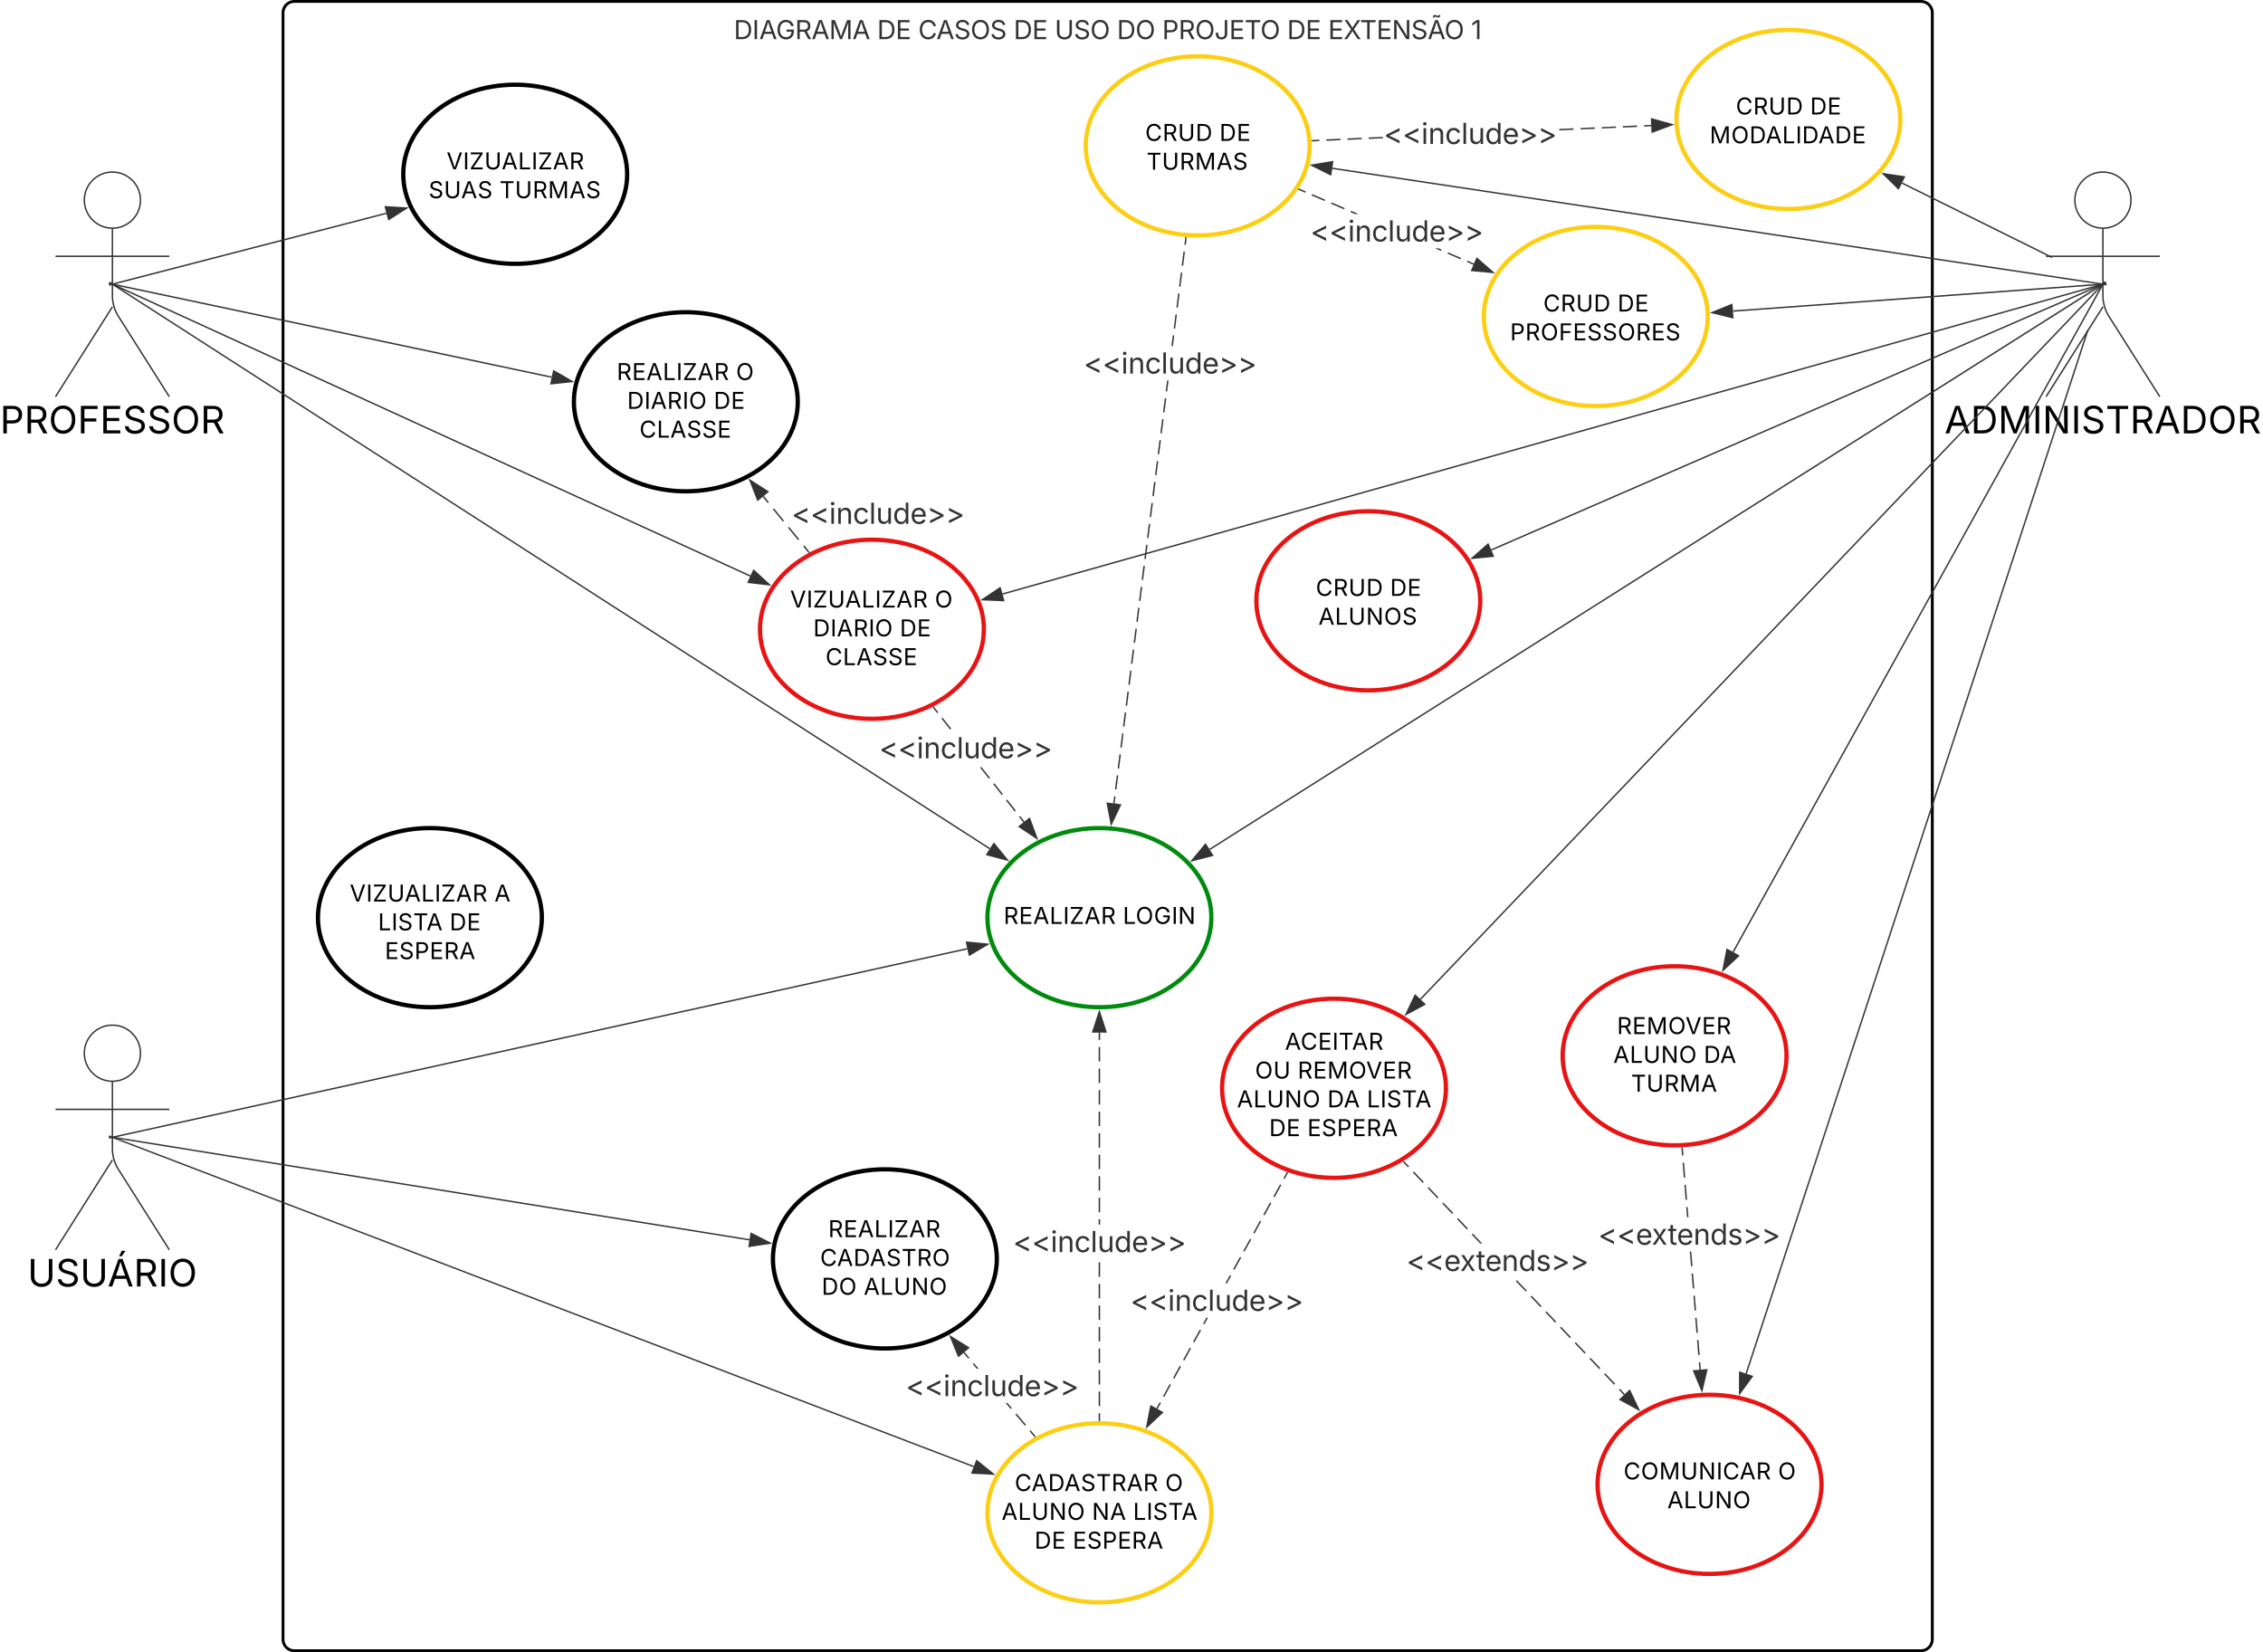 <svg xmlns="http://www.w3.org/2000/svg" xmlns:xlink="http://www.w3.org/1999/xlink" xmlns:lucid="lucid" width="1591.65" height="1162"><g transform="translate(-156.371 -80.417)" lucid:page-tab-id="L6LdhCrfnsHj"><path d="M0 0h1870.87v1322.84H0z" fill="#fff"/><path d="M355.43 89.42a8 8 0 0 1 8-8h1144a8 8 0 0 1 8 8v1144a8 8 0 0 1-8 8h-1144a8 8 0 0 1-8-8z" stroke="#000" stroke-width="2" fill="#fff"/><use xlink:href="#a" transform="matrix(1,0,0,1,363.433,89.417) translate(309.062 18.548)"/><use xlink:href="#b" transform="matrix(1,0,0,1,363.433,89.417) translate(409.864 18.548)"/><use xlink:href="#c" transform="matrix(1,0,0,1,363.433,89.417) translate(438.736 18.548)"/><use xlink:href="#b" transform="matrix(1,0,0,1,363.433,89.417) translate(505.875 18.548)"/><use xlink:href="#d" transform="matrix(1,0,0,1,363.433,89.417) translate(534.748 18.548)"/><use xlink:href="#e" transform="matrix(1,0,0,1,363.433,89.417) translate(578.517 18.548)"/><use xlink:href="#f" transform="matrix(1,0,0,1,363.433,89.417) translate(610.333 18.548)"/><use xlink:href="#b" transform="matrix(1,0,0,1,363.433,89.417) translate(698.18 18.548)"/><use xlink:href="#g" transform="matrix(1,0,0,1,363.433,89.417) translate(727.052 18.548)"/><use xlink:href="#h" transform="matrix(1,0,0,1,363.433,89.417) translate(827.617 18.548)"/><path d="M255.18 221.17c0 10.9-8.84 19.75-19.75 19.75-10.9 0-19.75-8.84-19.75-19.75 0-10.9 8.84-19.75 19.75-19.75 10.9 0 19.75 8.84 19.75 19.75z" stroke="#333" fill="#fff"/><path d="M235.43 240.92v47.3a27.6 27.6 0 0 0 4.28 14.76l35.73 56.44m-40-63.2l-40 63.2m0-98.75h80" stroke="#333" fill="none"/><path d="M195.43 209.42a8 8 0 0 1 8-8h64a8 8 0 0 1 8 8v164a8 8 0 0 1-8 8h-64a8 8 0 0 1-8-8z" fill="none"/><use xlink:href="#i" transform="matrix(1,0,0,1,115.433,359.417) translate(40.937 25.833)"/><path d="M1655.18 221.17c0 10.9-8.84 19.75-19.75 19.75-10.9 0-19.75-8.84-19.75-19.75 0-10.9 8.85-19.75 19.75-19.75s19.75 8.84 19.75 19.75z" stroke="#333" fill="#fff"/><path d="M1635.43 240.92v47.3a27.6 27.6 0 0 0 4.28 14.76l35.73 56.44m-40-63.2l-40 63.2m0-98.75h80" stroke="#333" fill="none"/><path d="M1595.43 209.42a8 8 0 0 1 8-8h64a8 8 0 0 1 8 8v164a8 8 0 0 1-8 8h-64a8 8 0 0 1-8-8z" fill="none"/><use xlink:href="#j" transform="matrix(1,0,0,1,1515.433,359.417) translate(8.587 25.833)"/><path d="M255.18 821.17c0 10.9-8.84 19.75-19.75 19.75-10.9 0-19.75-8.84-19.75-19.75 0-10.9 8.84-19.75 19.75-19.75 10.9 0 19.75 8.84 19.75 19.75z" stroke="#333" fill="#fff"/><path d="M235.43 840.92v47.3a27.6 27.6 0 0 0 4.28 14.76l35.73 56.44m-40-63.2l-40 63.2m0-98.75h80" stroke="#333" fill="none"/><path d="M195.43 809.42a8 8 0 0 1 8-8h64a8 8 0 0 1 8 8v164a8 8 0 0 1-8 8h-64a8 8 0 0 1-8-8z" fill="none"/><use xlink:href="#k" transform="matrix(1,0,0,1,115.433,959.417) translate(60.306 25.833)"/><path d="M1077.48 183c0 34.78-35.25 62.98-78.74 62.98-43.5 0-78.74-28.2-78.74-63 0-34.78 35.25-62.98 78.74-62.98 43.5 0 78.74 28.2 78.74 63z" stroke="#fcce14" stroke-width="3" fill="#fff"/><use xlink:href="#l" transform="matrix(1,0,0,1,920,120) translate(41.81 59.529)"/><use xlink:href="#m" transform="matrix(1,0,0,1,920,120) translate(94.057 59.529)"/><use xlink:href="#n" transform="matrix(1,0,0,1,920,120) translate(42.781 79.784)"/><path d="M1008.35 1144.4c0 34.8-35.26 63-78.74 63s-78.73-28.2-78.73-63c0-34.78 35.25-62.98 78.74-62.98 43.5 0 78.75 28.2 78.75 63z" stroke="#fcce14" stroke-width="3" fill="#fff"/><use xlink:href="#o" transform="matrix(1,0,0,1,850.866,1081.417) translate(19.175 47.717)"/><use xlink:href="#p" transform="matrix(1,0,0,1,850.866,1081.417) translate(125.035 47.717)"/><use xlink:href="#q" transform="matrix(1,0,0,1,850.866,1081.417) translate(9.957 67.972)"/><use xlink:href="#r" transform="matrix(1,0,0,1,850.866,1081.417) translate(73.549 67.972)"/><use xlink:href="#s" transform="matrix(1,0,0,1,850.866,1081.417) translate(102.419 67.972)"/><use xlink:href="#t" transform="matrix(1,0,0,1,850.866,1081.417) translate(33.14 88.226)"/><use xlink:href="#u" transform="matrix(1,0,0,1,850.866,1081.417) translate(59.991 88.226)"/><path d="M1008.35 725.83c0 34.8-35.26 63-78.74 63s-78.73-28.2-78.73-63 35.25-63 78.74-63c43.5 0 78.75 28.2 78.75 63z" stroke="#008a0e" stroke-width="3" fill="#fff"/><use xlink:href="#v" transform="matrix(1,0,0,1,850.866,662.835) translate(11.358 67.404)"/><use xlink:href="#w" transform="matrix(1,0,0,1,850.866,662.835) translate(95.263 67.404)"/><path d="M841.38 1111.48l-.34.88-604.8-231.25.33-.87z" stroke="#333" stroke-width=".05" fill="#333"/><path d="M855 1117.2l-14.98-.77 3.3-8.66z" fill="#333"/><path d="M856.44 1117.74l-17.1-.87 3.78-9.88zM840.7 1116l12.87.64-10.03-8.1zM236.58 880.23l-.34.9-3.28-1.27.34-.88z" stroke="#333" stroke-width=".05" fill="#333"/><path d="M597.48 203c0 34.78-35.25 62.98-78.74 62.98-43.5 0-78.74-28.2-78.74-63 0-34.78 35.25-62.98 78.74-62.98 43.5 0 78.74 28.2 78.74 63z" stroke="#000" stroke-width="3" fill="#fff"/><use xlink:href="#x" transform="matrix(1,0,0,1,440,140) translate(30.473 59.529)"/><use xlink:href="#y" transform="matrix(1,0,0,1,440,140) translate(17.847 79.784)"/><use xlink:href="#n" transform="matrix(1,0,0,1,440,140) translate(67.716 79.784)"/><path d="M1437.48 1124.4c0 34.8-35.25 63-78.74 63-43.5 0-78.74-28.2-78.74-63 0-34.78 35.25-62.98 78.74-62.98 43.5 0 78.74 28.2 78.74 63z" stroke="#e81313" stroke-width="3" fill="#fff"/><use xlink:href="#z" transform="matrix(1,0,0,1,1280,1061.417) translate(18.282 59.529)"/><use xlink:href="#p" transform="matrix(1,0,0,1,1280,1061.417) translate(126.928 59.529)"/><use xlink:href="#A" transform="matrix(1,0,0,1,1280,1061.417) translate(49.063 79.784)"/><path d="M1492.9 164.4c0 34.8-35.24 63-78.73 63-43.48 0-78.74-28.2-78.74-63 0-34.78 35.26-62.98 78.74-62.98 43.5 0 78.74 28.2 78.74 63z" stroke="#fcce14" stroke-width="3" fill="#fff"/><use xlink:href="#l" transform="matrix(1,0,0,1,1335.433,101.417) translate(41.81 59.529)"/><use xlink:href="#m" transform="matrix(1,0,0,1,1335.433,101.417) translate(94.057 59.529)"/><use xlink:href="#B" transform="matrix(1,0,0,1,1335.433,101.417) translate(23.434 79.784)"/><path d="M930.08 1079.42h-.95v-5.05h.95zm0-10.1h-.95v-10.1h.95zm0-15.15h-.95v-10.1h.95zm0-15.15h-.95v-10.1h.95zm0-15.16h-.95v-10.1h.95zm0-15.15h-.95v-10.1h.95zm0-15.14h-.95v-10.1h.95zm0-15.15h-.95v-10.1h.95zm0-36.7h-.95V938h.95zm0-8.74h-.95v-10.1h.95zm0-15.15h-.95v-10.1h.95zm0-15.14h-.95v-10.1h.95zm0-15.15h-.95v-10.1h.95zm0-15.14h-.95v-10.1h.95zm0-15.15h-.95v-10.1h.95zm0-15.15h-.95v-10.1h.95zm0-15.15h-.95v-10.1h.95zm0-15.15h-.95v-5.05h.95z" stroke="#333" stroke-width=".05" fill="#333"/><path d="M934.24 806.2h-9.27l4.64-14.26z" fill="#333"/><path d="M934.9 806.68H924.3l5.3-16.28zm-9.27-.95h7.96l-4-12.26z" stroke="#333" stroke-width=".05" fill="#333"/><path d="M930.08 1079.93h-.94v-.53h.95z" fill="#333"/><path stroke="#333" stroke-width=".05" fill="#333"/><use xlink:href="#C" transform="matrix(1,0,0,1,868.81,941.69) translate(0.005 19.375)"/><path d="M1634.77 281.3L1007.4 678.25l-.5-.8 627.36-396.98z" stroke="#333" stroke-width=".05" fill="#333"/><path d="M1009.2 682.05l-14.53 3.7 9.58-11.54z" fill="#333"/><path d="M1009.95 682.35l-16.58 4.23 10.93-13.17zm-13.98 2.6l12.48-3.2-4.26-6.73zM1637.72 279.4l-2.97 1.9-.5-.8 2.96-1.9zM876.88 658.22l-.75.6-3.03-3.86.75-.58zm-6.06-7.7l-.75.6-6.06-7.68.76-.6zm-9.1-11.5l-.74.58-6.06-7.7.75-.57zm-9.08-11.54l-.75.6-6.07-7.7.75-.58zm-27.28-34.57l-.74.6-6.06-7.7.74-.57zm-9.1-11.52l-.73.6-3.03-3.85.74-.6z" stroke="#333" stroke-width=".05" fill="#333"/><path d="M885.65 670.1l-12.47-8.33 7.28-5.74z" fill="#333"/><path d="M886.6 671.3l-14.23-9.5 8.3-6.54zm-12.62-9.56l10.72 7.16-4.46-12.1z" stroke="#333" stroke-width=".05" fill="#333"/><path d="M813.25 577.55l-.75.6-.38-.5.87-.42z" fill="#333"/><path stroke="#333" stroke-width=".05" fill="#333"/><use xlink:href="#C" transform="matrix(1,0,0,1,774.682,594.399) translate(0.005 19.375)"/><path d="M725.2 468.7l-3.55-4.34M718.1 460l-7.12-8.7m-3.56-4.34l-7.1-8.7m-3.57-4.34l-3.56-4.35" stroke="#333" fill="none"/><path d="M725.96 468.88l-.78.4-.1.04-.25-.32.74-.6z" stroke="#333" stroke-width=".05" fill="#333"/><path d="M683.85 418.14l12.6 8.1-7.16 5.88z" stroke="#333" fill="#333"/><use xlink:href="#C" transform="matrix(1,0,0,1,713.054,429.451) translate(0.005 19.375)"/><path d="M836.67 747.7L236.42 880.1" stroke="#333" fill="none"/><path d="M851.1 744.53l-12.94 7.6-2-9.06z" stroke="#333" fill="#333"/><path d="M236.43 880.08l-3.43.75" stroke="#333" fill="none"/><path d="M857.48 965.83c0 34.8-35.25 63-78.74 63-43.5 0-78.74-28.2-78.74-63s35.25-63 78.74-63c43.5 0 78.74 28.2 78.74 63z" stroke="#000" stroke-width="3" fill="#fff"/><use xlink:href="#D" transform="matrix(1,0,0,1,700,902.835) translate(38.907 47.717)"/><use xlink:href="#E" transform="matrix(1,0,0,1,700,902.835) translate(33.191 67.972)"/><use xlink:href="#F" transform="matrix(1,0,0,1,700,902.835) translate(34.268 88.226)"/><use xlink:href="#A" transform="matrix(1,0,0,1,700,902.835) translate(63.857 88.226)"/><path d="M683.47 952.4l-447.04-71.94" stroke="#333" fill="none"/><path d="M698.05 954.74l-14.82 2.3 1.47-9.14z" stroke="#333" fill="#333"/><path d="M236.44 880.46l-3.47-.56M544.36 345.7l-307.94-65.2" stroke="#333" fill="none"/><path d="M558.8 348.75l-14.9 1.58 1.9-9.07z" stroke="#333" fill="#333"/><path d="M236.44 280.5l-3.44-.72M684.1 485.56L236.4 280.74" stroke="#333" fill="none"/><path d="M697.52 491.7l-14.9-1.7 3.85-8.44z" stroke="#333" fill="#333"/><path d="M236.4 280.74l-3.2-1.46" stroke="#333" fill="none"/><path d="M852.77 676.94l-.5.8L236.1 281.3l.5-.8z" stroke="#333" stroke-width=".05" fill="#333"/><path d="M864.93 685.33l-14.5-3.82 5.02-7.78z" fill="#333"/><path d="M866.23 686.16l-16.55-4.36 5.72-8.9zm-15.05-4.94l12.46 3.28-8.15-9.98zM236.62 280.5l-.5.8-2.97-1.9.52-.8z" stroke="#333" stroke-width=".05" fill="#333"/><path d="M717.48 363c0 34.78-35.25 62.98-78.74 62.98-43.5 0-78.74-28.2-78.74-63 0-34.78 35.25-62.98 78.74-62.98 43.5 0 78.74 28.2 78.74 63z" stroke="#000" stroke-width="3" fill="#fff"/><use xlink:href="#v" transform="matrix(1,0,0,1,560,300) translate(30.153 47.717)"/><use xlink:href="#p" transform="matrix(1,0,0,1,560,300) translate(114.057 47.717)"/><use xlink:href="#G" transform="matrix(1,0,0,1,560,300) translate(37.482 67.972)"/><use xlink:href="#m" transform="matrix(1,0,0,1,560,300) translate(98.385 67.972)"/><use xlink:href="#H" transform="matrix(1,0,0,1,560,300) translate(46.112 88.226)"/><path d="M848.35 523c0 34.78-35.26 62.98-78.74 62.98s-78.73-28.2-78.73-63c0-34.78 35.25-62.98 78.74-62.98 43.5 0 78.75 28.2 78.75 63z" stroke="#e81313" stroke-width="3" fill="#fff"/><use xlink:href="#I" transform="matrix(1,0,0,1,690.866,460) translate(21.219 47.717)"/><use xlink:href="#p" transform="matrix(1,0,0,1,690.866,460) translate(122.991 47.717)"/><use xlink:href="#G" transform="matrix(1,0,0,1,690.866,460) translate(37.482 67.972)"/><use xlink:href="#m" transform="matrix(1,0,0,1,690.866,460) translate(98.385 67.972)"/><use xlink:href="#H" transform="matrix(1,0,0,1,690.866,460) translate(46.112 88.226)"/><path d="M1624.27 315.88l-239.3 730.82-.9-.3 239.3-730.82z" stroke="#333" stroke-width=".05" fill="#333"/><path d="M1388.78 1048.47l-8.85 12.1.04-15z" fill="#333"/><path d="M1389.55 1048.22l-10.1 13.83.04-17.12zm-9.14 10.9l7.6-10.4-7.56-2.48zM1625.36 312.55l-1.1 3.34-.9-.3 1.1-3.34z" stroke="#333" stroke-width=".05" fill="#333"/><path d="M1494.13 209.16l102.42 50.78" stroke="#333" fill="none"/><path d="M1480.9 202.6l14.84 2.2-4.12 8.3z" stroke="#333" fill="#333"/><path d="M1596.54 259.94l3.14 1.56" stroke="#333" fill="none"/><path d="M1634.5 279.68l-.13.94-541-81.35.16-.94z" stroke="#333" stroke-width=".05" fill="#333"/><path d="M1092.27 203.3l-13.42-6.7 14.8-2.46z" fill="#333"/><path d="M1092.64 204.03l-15.3-7.66 16.88-2.8zm-12.27-7.2l11.53 5.76 1.18-7.88zM1637.97 280.2l-.14.94-3.47-.52.14-.94z" stroke="#333" stroke-width=".05" fill="#333"/><path d="M1375.25 299.2l259.18-18.83" stroke="#333" fill="none"/><path d="M1360.53 300.27l13.9-5.65.66 9.24z" stroke="#333" fill="#333"/><path d="M1634.42 280.37l3.5-.25" stroke="#333" fill="none"/><path d="M1193.07 265.76l-.38.87-4.56-1.95.37-.87zm-9.1-3.9l-.38.87-9.1-3.9.36-.87zM1170.3 256l-.36.88-4.17-1.8h2.4zm-58.6-25.1h-2.4l-3.08-1.33.38-.87zm-9.65-4.15l-.38.87-9.1-3.9.38-.87zm-13.66-5.85l-.38.87-9.1-3.9.37-.87zm-13.66-5.85l-.37.87-4.55-1.95.37-.87z" stroke="#333" stroke-width=".05" fill="#333"/><path d="M1070.2 213.1l-.37.88-.56-.24.55-.8z" fill="#333"/><path stroke="#333" stroke-width=".05" fill="#333"/><path d="M1206.45 272l-14.94-1.35 3.66-8.52z" fill="#333"/><path d="M1207.86 272.62l-17.04-1.56 4.16-9.72zm-15.65-2.38l12.84 1.16-9.7-8.48z" stroke="#333" stroke-width=".05" fill="#333"/><use xlink:href="#C" transform="matrix(1,0,0,1,1077.944,230.893) translate(0.005 19.375)"/><path d="M1084.32 179.64l-4.96.22-.05-.95 4.98-.2zm14.9-.67l-9.93.45-.05-.95 9.93-.45zm14.9-.66l-9.93.45-.06-.95 9.94-.44zm14.9-.66l-9.93.44-.06-.95 9.93-.44zm134.08-6l-9.93.45-.04-.96 9.93-.45zm14.9-.66l-9.93.44-.04-.95 9.93-.44zm14.9-.67l-9.93.45-.04-.94 9.93-.44zm14.9-.66l-9.93.45-.05-.96 9.94-.45zm9.93-.44l-4.96.22-.05-.95 4.97-.22z" stroke="#333" stroke-width=".05" fill="#333"/><path d="M1079.37 179.86l-.5.02-.07-.94.53-.03z" fill="#333"/><path stroke="#333" stroke-width=".05" fill="#333"/><path d="M1332.46 168.06l-14.04 5.27-.42-9.26z" fill="#333"/><path d="M1334 168l-16.03 6-.47-10.56zm-15.14 4.66l12.07-4.53-12.42-3.43z" stroke="#333" stroke-width=".05" fill="#333"/><use xlink:href="#C" transform="matrix(1,0,0,1,1129.542,162.322) translate(0.005 19.375)"/><path d="M940.94 640.6l-.63 4.9-.93-.1.63-4.92zm1.88-14.74l-1.25 9.83-.95-.13 1.25-9.83zm1.87-14.73l-1.26 9.82-.94-.12 1.25-9.82zm1.87-14.74l-1.25 9.82-.94-.12 1.25-9.83zm1.88-14.74l-1.25 9.82-.95-.12 1.25-9.82zm1.87-14.73l-1.25 9.82-.94-.12 1.25-9.82zm1.88-14.74l-1.25 9.8-.95-.1 1.26-9.83zm1.88-14.74l-1.26 9.82-.94-.12 1.25-9.82zm1.87-14.74l-1.25 9.82-.94-.12 1.25-9.82zm1.88-14.73l-1.25 9.8-.95-.1 1.26-9.83zm1.88-14.75l-1.25 9.82-.94-.12 1.26-9.82zm1.88-14.73l-1.25 9.82-.94-.12 1.24-9.82zm1.88-14.74l-1.25 9.83-.94-.12 1.26-9.82zm1.88-14.73l-1.26 9.82-.94-.12 1.25-9.82zm1.87-14.74l-1.24 9.83-.94-.12 1.25-9.8zm1.9-14.72l-1.26 9.82-.95-.12 1.25-9.82zm1.87-14.74l-1.26 9.83-.93-.12 1.25-9.83zm1.87-14.73l-1.25 9.83-.95-.12 1.25-9.8zm1.88-14.73l-1.25 9.83-.95-.12 1.26-9.83zm1.88-14.73l-1.26 9.82-.94-.12 1.25-9.82zm.62-4.9l-.94-.13.97-7.6h.96zm5-39.3l-.93 7.35h-.97l.95-7.5zm1.88-14.74l-1.25 9.82-.94-.12 1.26-9.82zm1.88-14.74l-1.25 9.83-.95-.13 1.25-9.83zm1.87-14.73l-1.25 9.82-.94-.12 1.25-9.82zm1.88-14.74l-1.25 9.82-.94-.12 1.25-9.83zm1.25-9.83l-.62 4.9-.95-.1.64-4.92z" stroke="#333" stroke-width=".05" fill="#333"/><path d="M944.38 646.53l-6.4 13.57-2.8-14.74z" fill="#333"/><path d="M945.1 646.14l-7.32 15.48-3.2-16.8zm-6.93 12.43l5.5-11.65-7.9-1z" stroke="#333" stroke-width=".05" fill="#333"/><path d="M991.05 247.16l-.07.52-.94-.12.06-.5z" fill="#333"/><path stroke="#333" stroke-width=".05" fill="#333"/><use xlink:href="#C" transform="matrix(1,0,0,1,918.471,323.793) translate(0.005 19.375)"/><path d="M1173.35 845.83c0 34.8-35.26 63-78.74 63s-78.73-28.2-78.73-63 35.25-63 78.74-63c43.5 0 78.75 28.2 78.75 63z" stroke="#e81313" stroke-width="3" fill="#fff"/><use xlink:href="#J" transform="matrix(1,0,0,1,1015.866,782.835) translate(44.27 35.904)"/><use xlink:href="#K" transform="matrix(1,0,0,1,1015.866,782.835) translate(23.234 56.159)"/><use xlink:href="#L" transform="matrix(1,0,0,1,1015.866,782.835) translate(53.199 56.159)"/><use xlink:href="#q" transform="matrix(1,0,0,1,1015.866,782.835) translate(10.508 76.414)"/><use xlink:href="#M" transform="matrix(1,0,0,1,1015.866,782.835) translate(74.101 76.414)"/><use xlink:href="#s" transform="matrix(1,0,0,1,1015.866,782.835) translate(101.867 76.414)"/><use xlink:href="#t" transform="matrix(1,0,0,1,1015.866,782.835) translate(33.14 96.669)"/><use xlink:href="#u" transform="matrix(1,0,0,1,1015.866,782.835) translate(59.991 96.669)"/><path d="M884.58 1090.37l-.73.6-3.32-3.92.72-.6zm-6.65-7.86l-.72.62-6.64-7.87.73-.6zm-9.96-11.8l-.73.62-3.47-4.1h1.25zm-23.4-27.68h-1.24l-2.67-3.16.73-.6zm-6.5-7.7l-.73.6-3.32-3.92.73-.6z" stroke="#333" stroke-width=".05" fill="#333"/><path d="M884.95 1090.82l-.83.48-.28-.33.73-.6z" fill="#333"/><path stroke="#333" stroke-width=".05" fill="#333"/><path d="M837.6 1028.32l-7.08 5.98-5.66-13.9z" fill="#333"/><path d="M838.4 1028.26l-8.07 6.83-6.47-15.86zm-7.7 5.26l6.1-5.14-10.95-6.8z" stroke="#333" stroke-width=".05" fill="#333"/><use xlink:href="#C" transform="matrix(1,0,0,1,793.377,1043.019) translate(0.005 19.375)"/><path d="M428.08 230.44l-191.66 49.6" stroke="#333" fill="none"/><path d="M442.38 226.74l-12.65 8.06-2.33-8.97z" stroke="#333" fill="#333"/><path d="M236.43 280.04l-3.4.88M1155.42 783.23l479.17-502.05" stroke="#333" fill="none"/><path d="M1145.23 793.9l6.5-13.5 6.7 6.4z" stroke="#333" fill="#333"/><path d="M1634.58 281.2l2.42-2.55" stroke="#333" fill="none"/><path d="M972.86 1067.12l-2.35 4.26-.83-.46 2.36-4.26zm7.05-12.76l-4.7 8.5-.82-.45 4.7-8.5zm7.07-12.77l-4.7 8.5-.84-.46 4.7-8.5zm7.05-12.78l-4.7 8.52-.83-.46 4.7-8.52zm7.06-12.76l-4.7 8.5-.84-.45 4.7-8.5zm2.35-4.26l-.83-.46 2.28-4.12h1.08zm18.8-34.04l-2.9 5.26h-1.08l3.16-5.72zm7.07-12.77l-4.7 8.5-.84-.46 4.7-8.5zm7.05-12.77l-4.7 8.5-.83-.45 4.7-8.5zm7.06-12.77l-4.7 8.5-.83-.45 4.7-8.5zm7.06-12.77l-4.7 8.5-.83-.46 4.7-8.5zm7.06-12.78l-4.7 8.52-.84-.46 4.7-8.5zm4.7-8.5l-2.35 4.25-.83-.46 2.35-4.25z" stroke="#333" stroke-width=".05" fill="#333"/><path d="M1062.5 904.9l-.3.52-.82-.45.2-.4z" fill="#333"/><path stroke="#333" stroke-width=".05" fill="#333"/><path d="M973.9 1073.83l-10.95 10.24 2.84-14.72z" fill="#333"/><path d="M974.7 1073.73l-12.5 11.7 3.25-16.82zm-11 9l9.4-8.8-6.97-3.85z" stroke="#333" stroke-width=".05" fill="#333"/><g><use xlink:href="#C" transform="matrix(1,0,0,1,951.31,983.019) translate(0.005 19.375)"/></g><path d="M1299.18 1060.9l-.7.65-3.44-3.64.7-.64zm-6.9-7.28l-.7.65-6.9-7.27.7-.66zm-10.35-10.92l-.7.66-6.9-7.28.7-.65zm-10.35-10.9l-.7.64-6.9-7.28.7-.65zm-10.35-10.93l-.7.66-6.9-7.28.7-.65zm-10.35-10.9l-.7.64-6.9-7.27.7-.65zm-10.35-10.93l-.7.65-6.9-7.28.7-.66zm-10.35-10.9l-.7.64-6.9-7.28.7-.65zm-31.42-33.15h-1.3l-5.92-6.25.7-.65zm-9.98-10.54l-.7.65-6.9-7.26.7-.66zm-10.35-10.92l-.7.66-6.9-7.28.7-.65zm-10.35-10.9l-.7.64-6.9-7.27.7-.65zm-10.35-10.93l-.7.67-6.9-7.28.7-.66zm-10.35-10.9l-.7.65-3.44-3.64.7-.64z" stroke="#333" stroke-width=".05" fill="#333"/><path d="M1143.94 897.17l-.7.65-.34-.37.34-.33.33-.2z" fill="#333"/><path stroke="#333" stroke-width=".05" fill="#333"/><path d="M1309 1071.94l-13.2-7.16 6.74-6.38z" fill="#333"/><path d="M1310.05 1073.06l-15.04-8.18 7.7-7.28zm-13.44-8.4l11.33 6.16-5.54-11.63z" stroke="#333" stroke-width=".05" fill="#333"/><g><use xlink:href="#N" transform="matrix(1,0,0,1,1145.538,954.986) translate(0.005 19.375)"/></g><path d="M1412.9 823c0 34.78-35.24 62.98-78.73 62.98-43.48 0-78.74-28.2-78.74-63 0-34.78 35.26-62.98 78.74-62.98 43.5 0 78.74 28.2 78.74 63z" stroke="#e81313" stroke-width="3" fill="#fff"/><g><use xlink:href="#O" transform="matrix(1,0,0,1,1255.433,760) translate(38.216 47.717)"/><use xlink:href="#q" transform="matrix(1,0,0,1,1255.433,760) translate(35.68 67.972)"/><use xlink:href="#P" transform="matrix(1,0,0,1,1255.433,760) translate(99.272 67.972)"/><use xlink:href="#Q" transform="matrix(1,0,0,1,1255.433,760) translate(48.151 88.226)"/></g><path d="M1375.36 750l259.33-468.36" stroke="#333" fill="none"/><path d="M1368.2 762.9l2.86-14.72 8.1 4.5z" stroke="#333" fill="#333"/><path d="M1634.68 281.65l1.7-3.07" stroke="#333" fill="none"/><path d="M1352.64 1043.7l-.95.08-.43-5.2.94-.08zm-.85-10.4l-.96.08-.84-10.4.94-.07zm-1.28-15.6l-.95.1-.84-10.4.94-.08zm-1.27-15.58l-.95.08-.84-10.4.94-.07zm-1.27-15.6l-.95.1-.85-10.4.95-.08zm-1.27-15.58l-.94.08-.84-10.3h.95zm-2.8-34.43h-.95l-.58-7.05.95-.08zm-1-12.33l-.95.08-.85-10.4.95-.07zm-1.27-15.6l-.95.1-.85-10.4.95-.08zm-1.28-15.58l-.94.07-.42-5.2.95-.08z" stroke="#333" stroke-width=".05" fill="#333"/><path d="M1339.93 887.8l-.94.1-.06-.53.95-.07z" fill="#333"/><path stroke="#333" stroke-width=".05" fill="#333"/><path d="M1353.36 1058.45l-5.77-13.84 9.23-.74z" fill="#333"/><path d="M1353.5 1060l-6.6-15.8 10.54-.87zm-5.22-14.97l4.96 11.9 2.97-12.55z" stroke="#333" stroke-width=".05" fill="#333"/><g><use xlink:href="#N" transform="matrix(1,0,0,1,1280.373,936.507) translate(0.005 19.375)"/></g><path d="M1357.48 303c0 34.78-35.25 62.98-78.74 62.98-43.5 0-78.74-28.2-78.74-63 0-34.78 35.25-62.98 78.74-62.98 43.5 0 78.74 28.2 78.74 63z" stroke="#fcce14" stroke-width="3" fill="#fff"/><g><use xlink:href="#l" transform="matrix(1,0,0,1,1200,240) translate(41.81 59.529)"/><use xlink:href="#m" transform="matrix(1,0,0,1,1200,240) translate(94.057 59.529)"/><use xlink:href="#R" transform="matrix(1,0,0,1,1200,240) translate(18.472 79.784)"/></g><path d="M1634.58 281.03L861.64 498.65l-.26-.92 772.94-217.6z" stroke="#333" stroke-width=".05" fill="#333"/><path d="M862.3 502.8l-15-.6 12.47-8.34z" fill="#333"/><path d="M862.92 503.3l-17.1-.7 14.23-9.5zm-14.14-1.53l12.87.52-2.16-7.68zM1637.95 280.08l-3.38.96-.26-.92 3.4-.95z" stroke="#333" stroke-width=".05" fill="#333"/><path d="M537.48 725.83c0 34.8-35.25 63-78.74 63-43.5 0-78.74-28.2-78.74-63s35.25-63 78.74-63c43.5 0 78.74 28.2 78.74 63z" stroke="#000" stroke-width="3" fill="#fff"/><g><use xlink:href="#I" transform="matrix(1,0,0,1,380,662.835) translate(22.344 51.654)"/><use xlink:href="#S" transform="matrix(1,0,0,1,380,662.835) translate(124.116 51.654)"/><use xlink:href="#T" transform="matrix(1,0,0,1,380,662.835) translate(42.262 71.909)"/><use xlink:href="#m" transform="matrix(1,0,0,1,380,662.835) translate(92.605 71.909)"/><use xlink:href="#u" transform="matrix(1,0,0,1,380,662.835) translate(47.066 92.164)"/></g><path d="M1197.48 503c0 34.78-35.25 62.98-78.74 62.98-43.5 0-78.74-28.2-78.74-63 0-34.78 35.25-62.98 78.74-62.98 43.5 0 78.74 28.2 78.74 63z" stroke="#e81313" stroke-width="3" fill="#fff"/><g><use xlink:href="#l" transform="matrix(1,0,0,1,1040,440) translate(41.81 59.529)"/><use xlink:href="#m" transform="matrix(1,0,0,1,1040,440) translate(94.057 59.529)"/><use xlink:href="#U" transform="matrix(1,0,0,1,1040,440) translate(43.693 79.784)"/></g><path d="M1205.27 467.2l429.2-186.5" stroke="#333" fill="none"/><path d="M1191.73 473.07l11.23-9.94 3.7 8.5z" stroke="#333" fill="#333"/><path d="M1634.46 280.72l3.22-1.4" stroke="#333" fill="none"/><defs><path fill="#333" d="M645 0H180v-1490h484c435 0 692 280 692 742 0 466-257 748-711 748zM370-168h263c363 0 539-218 539-580 0-358-176-574-521-574H370v1154" id="V"/><path fill="#333" d="M370-1490V0H180v-1490h190" id="W"/><path fill="#333" d="M52 0l541-1490h220L1361 0h-200l-149-416H398L254 0H52zm404-582h497c-103-290-145-390-251-756-108 377-145 460-246 756" id="X"/><path fill="#333" d="M789 20c-398 0-667-293-667-764 0-473 273-766 655-766 315 0 558 198 612 487h-196c-61-191-204-311-415-311-262 0-471 207-471 590 0 380 208 588 482 588 249 0 420-165 425-427H828v-166h572v163c0 370-256 606-611 606" id="Y"/><path fill="#333" d="M180 0v-1490h510c348 0 508 194 508 460 0 198-88 351-276 417L1256 0h-220L726-579c-117 2-238 0-356 1V0H180zm190-747h312c235 0 327-108 327-283 0-177-92-293-329-293H370v576" id="Z"/><path fill="#333" d="M180 0v-1490h270l367 940c28 72 75 218 110 339 35-117 81-264 110-339l362-940h271V0h-187c2-448-5-837 7-1287-157 497-311 829-483 1287H842C666-458 514-784 354-1284c12 438 5 843 7 1284H180" id="aa"/><g id="a"><use transform="matrix(0.009,0,0,0.009,0,0)" xlink:href="#V"/><use transform="matrix(0.009,0,0,0.009,12.99,0)" xlink:href="#W"/><use transform="matrix(0.009,0,0,0.009,17.824,0)" xlink:href="#X"/><use transform="matrix(0.009,0,0,0.009,29.628,0)" xlink:href="#Y"/><use transform="matrix(0.009,0,0,0.009,43.058,0)" xlink:href="#Z"/><use transform="matrix(0.009,0,0,0.009,54.642,0)" xlink:href="#X"/><use transform="matrix(0.009,0,0,0.009,67.061,0)" xlink:href="#aa"/><use transform="matrix(0.009,0,0,0.009,83.32,0)" xlink:href="#X"/></g><path fill="#333" d="M180 0v-1490h908v168H370v486h669v168H370v500h727V0H180" id="ab"/><g id="b"><use transform="matrix(0.009,0,0,0.009,0,0)" xlink:href="#V"/><use transform="matrix(0.009,0,0,0.009,12.99,0)" xlink:href="#ab"/></g><path fill="#333" d="M783 20c-382 0-661-292-661-764 0-473 279-766 661-766 302 0 548 182 601 489h-190c-42-204-217-313-411-313-268 0-476 208-476 590 0 381 209 588 476 588 195 0 369-110 411-313h190c-52 303-296 489-601 489" id="ac"/><path fill="#333" d="M657 26c-323 0-524-166-541-416h195c15 169 171 246 346 246 202 0 356-106 356-265 5-203-294-238-475-293-239-73-380-191-380-389 0-252 224-419 512-419 294 0 499 171 508 396H992c-17-145-151-228-328-228-193 0-321 102-321 242 0 156 175 211 284 241l149 41c160 44 422 134 422 412 0 244-197 432-541 432" id="ad"/><path fill="#333" d="M784 20c-382 0-662-292-662-764 0-473 280-766 662-766s660 293 660 766c0 472-278 764-660 764zm0-176c266 0 475-207 475-588 0-383-209-590-475-590-268 0-477 208-477 590 0 380 209 588 477 588" id="ae"/><g id="c"><use transform="matrix(0.009,0,0,0.009,0,0)" xlink:href="#ac"/><use transform="matrix(0.009,0,0,0.009,12.797,0)" xlink:href="#X"/><use transform="matrix(0.009,0,0,0.009,25.216,0)" xlink:href="#ad"/><use transform="matrix(0.009,0,0,0.009,36.765,0)" xlink:href="#ae"/><use transform="matrix(0.009,0,0,0.009,50.528,0)" xlink:href="#ad"/></g><path fill="#333" d="M763 24c-353 0-583-224-583-531v-983h190v968c0 214 149 370 393 370 243 0 391-156 391-370v-968h190v983c0 307-230 531-581 531" id="af"/><g id="d"><use transform="matrix(0.009,0,0,0.009,0,0)" xlink:href="#af"/><use transform="matrix(0.009,0,0,0.009,13.395,0)" xlink:href="#ad"/><use transform="matrix(0.009,0,0,0.009,24.943,0)" xlink:href="#ae"/></g><g id="e"><use transform="matrix(0.009,0,0,0.009,0,0)" xlink:href="#V"/><use transform="matrix(0.009,0,0,0.009,12.99,0)" xlink:href="#ae"/></g><path fill="#333" d="M180 0v-1490h510c348 0 508 209 508 474 0 266-160 477-507 477H370V0H180zm190-706h312c236 0 327-133 327-310 0-176-91-307-329-307H370v617" id="ag"/><path fill="#333" d="M545 20c-263 0-445-160-445-446v-80h190v80c0 182 102 279 255 279 152 0 254-97 254-279v-1064h190v1064c0 286-181 446-444 446" id="ah"/><path fill="#333" d="M98-1322v-168h1126v168H757V0H567v-1322H98" id="ai"/><g id="f"><use transform="matrix(0.009,0,0,0.009,0,0)" xlink:href="#ag"/><use transform="matrix(0.009,0,0,0.009,11.496,0)" xlink:href="#Z"/><use transform="matrix(0.009,0,0,0.009,23.08,0)" xlink:href="#ae"/><use transform="matrix(0.009,0,0,0.009,36.844,0)" xlink:href="#ah"/><use transform="matrix(0.009,0,0,0.009,47.118,0)" xlink:href="#ab"/><use transform="matrix(0.009,0,0,0.009,57.938,0)" xlink:href="#ai"/><use transform="matrix(0.009,0,0,0.009,69.021,0)" xlink:href="#ae"/></g><path fill="#333" d="M57 0l534-763-501-727h220c122 187 296 416 391 605 94-191 272-419 396-605h215L811-770 1340 0h-219C986-204 811-426 699-640 588-430 407-202 273 0H57" id="aj"/><path fill="#333" d="M180 0v-1490h224l606 953c40 63 108 177 176 312-27-437-7-821-13-1265h190V0h-226C860-448 622-778 356-1262c27 476 11 792 15 1262H180" id="ak"/><path fill="#333" d="M52 0l541-1490h220L1361 0h-200l-149-416H398L254 0H52zm404-582h497c-103-290-145-390-251-756-108 377-145 460-246 756zm381-1103c-99 0-192-83-243-83-35 0-51 40-53 79H415c4-120 55-208 162-208 104 0 174 85 241 85 33 0 49-23 56-81h123c-4 126-62 208-160 208" id="al"/><g id="g"><use transform="matrix(0.009,0,0,0.009,0,0)" xlink:href="#ab"/><use transform="matrix(0.009,0,0,0.009,10.819,0)" xlink:href="#aj"/><use transform="matrix(0.009,0,0,0.009,22.386,0)" xlink:href="#ai"/><use transform="matrix(0.009,0,0,0.009,34.005,0)" xlink:href="#ab"/><use transform="matrix(0.009,0,0,0.009,44.824,0)" xlink:href="#ak"/><use transform="matrix(0.009,0,0,0.009,58.386,0)" xlink:href="#ad"/><use transform="matrix(0.009,0,0,0.009,69.935,0)" xlink:href="#al"/><use transform="matrix(0.009,0,0,0.009,81.738,0)" xlink:href="#ae"/></g><path fill="#333" d="M653-1490V0H466v-1314h-10L96-1047v-204l324-239h233" id="am"/><use transform="matrix(0.009,0,0,0.009,0,0)" xlink:href="#am" id="h"/><path d="M180 0v-1490h510c348 0 508 209 508 474 0 266-160 477-507 477H370V0H180zm190-706h312c236 0 327-133 327-310 0-176-91-307-329-307H370v617" id="an"/><path d="M180 0v-1490h510c348 0 508 194 508 460 0 198-88 351-276 417L1256 0h-220L726-579c-117 2-238 0-356 1V0H180zm190-747h312c235 0 327-108 327-283 0-177-92-293-329-293H370v576" id="ao"/><path d="M784 20c-382 0-662-292-662-764 0-473 280-766 662-766s660 293 660 766c0 472-278 764-660 764zm0-176c266 0 475-207 475-588 0-383-209-590-475-590-268 0-477 208-477 590 0 380 209 588 477 588" id="ap"/><path d="M180 0v-1490h901v168H370v510h643v168H370V0H180" id="aq"/><path d="M180 0v-1490h908v168H370v486h669v168H370v500h727V0H180" id="ar"/><path d="M657 26c-323 0-524-166-541-416h195c15 169 171 246 346 246 202 0 356-106 356-265 5-203-294-238-475-293-239-73-380-191-380-389 0-252 224-419 512-419 294 0 499 171 508 396H992c-17-145-151-228-328-228-193 0-321 102-321 242 0 156 175 211 284 241l149 41c160 44 422 134 422 412 0 244-197 432-541 432" id="as"/><g id="i"><use transform="matrix(0.013,0,0,0.013,0,0)" xlink:href="#an"/><use transform="matrix(0.013,0,0,0.013,17.031,0)" xlink:href="#ao"/><use transform="matrix(0.013,0,0,0.013,34.193,0)" xlink:href="#ap"/><use transform="matrix(0.013,0,0,0.013,54.583,0)" xlink:href="#aq"/><use transform="matrix(0.013,0,0,0.013,70.326,0)" xlink:href="#ar"/><use transform="matrix(0.013,0,0,0.013,86.354,0)" xlink:href="#as"/><use transform="matrix(0.013,0,0,0.013,103.464,0)" xlink:href="#as"/><use transform="matrix(0.013,0,0,0.013,120.573,0)" xlink:href="#ap"/><use transform="matrix(0.013,0,0,0.013,140.964,0)" xlink:href="#ao"/></g><path d="M52 0l541-1490h220L1361 0h-200l-149-416H398L254 0H52zm404-582h497c-103-290-145-390-251-756-108 377-145 460-246 756" id="at"/><path d="M645 0H180v-1490h484c435 0 692 280 692 742 0 466-257 748-711 748zM370-168h263c363 0 539-218 539-580 0-358-176-574-521-574H370v1154" id="au"/><path d="M180 0v-1490h270l367 940c28 72 75 218 110 339 35-117 81-264 110-339l362-940h271V0h-187c2-448-5-837 7-1287-157 497-311 829-483 1287H842C666-458 514-784 354-1284c12 438 5 843 7 1284H180" id="av"/><path d="M370-1490V0H180v-1490h190" id="aw"/><path d="M180 0v-1490h224l606 953c40 63 108 177 176 312-27-437-7-821-13-1265h190V0h-226C860-448 622-778 356-1262c27 476 11 792 15 1262H180" id="ax"/><path d="M98-1322v-168h1126v168H757V0H567v-1322H98" id="ay"/><g id="j"><use transform="matrix(0.013,0,0,0.013,0,0)" xlink:href="#at"/><use transform="matrix(0.013,0,0,0.013,18.398,0)" xlink:href="#au"/><use transform="matrix(0.013,0,0,0.013,37.643,0)" xlink:href="#av"/><use transform="matrix(0.013,0,0,0.013,61.732,0)" xlink:href="#aw"/><use transform="matrix(0.013,0,0,0.013,68.893,0)" xlink:href="#ax"/><use transform="matrix(0.013,0,0,0.013,88.984,0)" xlink:href="#aw"/><use transform="matrix(0.013,0,0,0.013,96.146,0)" xlink:href="#as"/><use transform="matrix(0.013,0,0,0.013,113.255,0)" xlink:href="#ay"/><use transform="matrix(0.013,0,0,0.013,130.469,0)" xlink:href="#ao"/><use transform="matrix(0.013,0,0,0.013,147.63,0)" xlink:href="#at"/><use transform="matrix(0.013,0,0,0.013,166.029,0)" xlink:href="#au"/><use transform="matrix(0.013,0,0,0.013,185.273,0)" xlink:href="#ap"/><use transform="matrix(0.013,0,0,0.013,205.664,0)" xlink:href="#ao"/></g><path d="M763 24c-353 0-583-224-583-531v-983h190v968c0 214 149 370 393 370 243 0 391-156 391-370v-968h190v983c0 307-230 531-581 531" id="az"/><path d="M52 0l541-1490h220L1361 0h-200l-149-416H398L254 0H52zm404-582h497c-103-290-145-390-251-756-108 377-145 460-246 756zm171-1054l140-294h201l-194 294H627" id="aA"/><g id="k"><use transform="matrix(0.013,0,0,0.013,0,0)" xlink:href="#az"/><use transform="matrix(0.013,0,0,0.013,19.844,0)" xlink:href="#as"/><use transform="matrix(0.013,0,0,0.013,36.953,0)" xlink:href="#az"/><use transform="matrix(0.013,0,0,0.013,56.276,0)" xlink:href="#aA"/><use transform="matrix(0.013,0,0,0.013,74.674,0)" xlink:href="#ao"/><use transform="matrix(0.013,0,0,0.013,91.836,0)" xlink:href="#aw"/><use transform="matrix(0.013,0,0,0.013,98.997,0)" xlink:href="#ap"/></g><path d="M783 20c-382 0-661-292-661-764 0-473 279-766 661-766 302 0 548 182 601 489h-190c-42-204-217-313-411-313-268 0-476 208-476 590 0 381 209 588 476 588 195 0 369-110 411-313h190c-52 303-296 489-601 489" id="aB"/><g id="l"><use transform="matrix(0.008,0,0,0.008,0,0)" xlink:href="#aB"/><use transform="matrix(0.008,0,0,0.008,12.228,0)" xlink:href="#ao"/><use transform="matrix(0.008,0,0,0.008,23.001,0)" xlink:href="#az"/><use transform="matrix(0.008,0,0,0.008,35.458,0)" xlink:href="#au"/></g><g id="m"><use transform="matrix(0.008,0,0,0.008,0,0)" xlink:href="#au"/><use transform="matrix(0.008,0,0,0.008,12.081,0)" xlink:href="#ar"/></g><g id="n"><use transform="matrix(0.008,0,0,0.008,0,0)" xlink:href="#ay"/><use transform="matrix(0.008,0,0,0.008,10.806,0)" xlink:href="#az"/><use transform="matrix(0.008,0,0,0.008,23.263,0)" xlink:href="#ao"/><use transform="matrix(0.008,0,0,0.008,34.036,0)" xlink:href="#av"/><use transform="matrix(0.008,0,0,0.008,49.157,0)" xlink:href="#at"/><use transform="matrix(0.008,0,0,0.008,60.707,0)" xlink:href="#as"/></g><g id="o"><use transform="matrix(0.008,0,0,0.008,0,0)" xlink:href="#aB"/><use transform="matrix(0.008,0,0,0.008,11.901,0)" xlink:href="#at"/><use transform="matrix(0.008,0,0,0.008,23.451,0)" xlink:href="#au"/><use transform="matrix(0.008,0,0,0.008,34.959,0)" xlink:href="#at"/><use transform="matrix(0.008,0,0,0.008,46.509,0)" xlink:href="#as"/><use transform="matrix(0.008,0,0,0.008,57.249,0)" xlink:href="#ay"/><use transform="matrix(0.008,0,0,0.008,68.055,0)" xlink:href="#ao"/><use transform="matrix(0.008,0,0,0.008,78.828,0)" xlink:href="#at"/><use transform="matrix(0.008,0,0,0.008,90.378,0)" xlink:href="#ao"/></g><use transform="matrix(0.008,0,0,0.008,0,0)" xlink:href="#ap" id="p"/><path d="M180 0v-1490h190v1322h690V0H180" id="aC"/><g id="q"><use transform="matrix(0.008,0,0,0.008,0,0)" xlink:href="#at"/><use transform="matrix(0.008,0,0,0.008,11.55,0)" xlink:href="#aC"/><use transform="matrix(0.008,0,0,0.008,21.015,0)" xlink:href="#az"/><use transform="matrix(0.008,0,0,0.008,33.472,0)" xlink:href="#ax"/><use transform="matrix(0.008,0,0,0.008,46.084,0)" xlink:href="#ap"/></g><g id="r"><use transform="matrix(0.008,0,0,0.008,0,0)" xlink:href="#ax"/><use transform="matrix(0.008,0,0,0.008,12.612,0)" xlink:href="#at"/></g><g id="s"><use transform="matrix(0.008,0,0,0.008,0,0)" xlink:href="#aC"/><use transform="matrix(0.008,0,0,0.008,9.465,0)" xlink:href="#aw"/><use transform="matrix(0.008,0,0,0.008,13.961,0)" xlink:href="#as"/><use transform="matrix(0.008,0,0,0.008,24.701,0)" xlink:href="#ay"/><use transform="matrix(0.008,0,0,0.008,34.085,0)" xlink:href="#at"/></g><g id="t"><use transform="matrix(0.008,0,0,0.008,0,0)" xlink:href="#au"/><use transform="matrix(0.008,0,0,0.008,12.081,0)" xlink:href="#ar"/></g><g id="u"><use transform="matrix(0.008,0,0,0.008,0,0)" xlink:href="#ar"/><use transform="matrix(0.008,0,0,0.008,10.062,0)" xlink:href="#as"/><use transform="matrix(0.008,0,0,0.008,20.802,0)" xlink:href="#an"/><use transform="matrix(0.008,0,0,0.008,31.494,0)" xlink:href="#ar"/><use transform="matrix(0.008,0,0,0.008,41.556,0)" xlink:href="#ao"/><use transform="matrix(0.008,0,0,0.008,52.329,0)" xlink:href="#at"/></g><path d="M130 0v-134l666-991c45-67 96-135 147-202-269 9-546 3-821 5v-168h1036v136L502-379c-49 72-103 145-157 216 268-9 546-3 821-5V0H130" id="aD"/><g id="v"><use transform="matrix(0.008,0,0,0.008,0,0)" xlink:href="#ao"/><use transform="matrix(0.008,0,0,0.008,10.773,0)" xlink:href="#ar"/><use transform="matrix(0.008,0,0,0.008,20.835,0)" xlink:href="#at"/><use transform="matrix(0.008,0,0,0.008,32.385,0)" xlink:href="#aC"/><use transform="matrix(0.008,0,0,0.008,41.85,0)" xlink:href="#aw"/><use transform="matrix(0.008,0,0,0.008,46.346,0)" xlink:href="#aD"/><use transform="matrix(0.008,0,0,0.008,56.873,0)" xlink:href="#at"/><use transform="matrix(0.008,0,0,0.008,68.423,0)" xlink:href="#ao"/></g><path d="M789 20c-398 0-667-293-667-764 0-473 273-766 655-766 315 0 558 198 612 487h-196c-61-191-204-311-415-311-262 0-471 207-471 590 0 380 208 588 482 588 249 0 420-165 425-427H828v-166h572v163c0 370-256 606-611 606" id="aE"/><g id="w"><use transform="matrix(0.008,0,0,0.008,0,0)" xlink:href="#aC"/><use transform="matrix(0.008,0,0,0.008,8.991,0)" xlink:href="#ap"/><use transform="matrix(0.008,0,0,0.008,21.791,0)" xlink:href="#aE"/><use transform="matrix(0.008,0,0,0.008,34.281,0)" xlink:href="#aw"/><use transform="matrix(0.008,0,0,0.008,38.777,0)" xlink:href="#ax"/></g><path d="M600 0L52-1490h200c166 485 304 806 458 1336 156-533 285-846 449-1336h202L819 0H600" id="aF"/><g id="x"><use transform="matrix(0.008,0,0,0.008,0,0)" xlink:href="#aF"/><use transform="matrix(0.008,0,0,0.008,11.55,0)" xlink:href="#aw"/><use transform="matrix(0.008,0,0,0.008,16.045,0)" xlink:href="#aD"/><use transform="matrix(0.008,0,0,0.008,26.573,0)" xlink:href="#az"/><use transform="matrix(0.008,0,0,0.008,38.703,0)" xlink:href="#at"/><use transform="matrix(0.008,0,0,0.008,50.253,0)" xlink:href="#aC"/><use transform="matrix(0.008,0,0,0.008,59.718,0)" xlink:href="#aw"/><use transform="matrix(0.008,0,0,0.008,64.214,0)" xlink:href="#aD"/><use transform="matrix(0.008,0,0,0.008,74.741,0)" xlink:href="#at"/><use transform="matrix(0.008,0,0,0.008,86.291,0)" xlink:href="#ao"/></g><g id="y"><use transform="matrix(0.008,0,0,0.008,0,0)" xlink:href="#as"/><use transform="matrix(0.008,0,0,0.008,10.74,0)" xlink:href="#az"/><use transform="matrix(0.008,0,0,0.008,22.87,0)" xlink:href="#at"/><use transform="matrix(0.008,0,0,0.008,34.42,0)" xlink:href="#as"/></g><g id="z"><use transform="matrix(0.008,0,0,0.008,0,0)" xlink:href="#aB"/><use transform="matrix(0.008,0,0,0.008,12.228,0)" xlink:href="#ap"/><use transform="matrix(0.008,0,0,0.008,25.028,0)" xlink:href="#av"/><use transform="matrix(0.008,0,0,0.008,40.15,0)" xlink:href="#az"/><use transform="matrix(0.008,0,0,0.008,52.607,0)" xlink:href="#ax"/><use transform="matrix(0.008,0,0,0.008,65.219,0)" xlink:href="#aw"/><use transform="matrix(0.008,0,0,0.008,69.715,0)" xlink:href="#aB"/><use transform="matrix(0.008,0,0,0.008,81.616,0)" xlink:href="#at"/><use transform="matrix(0.008,0,0,0.008,93.165,0)" xlink:href="#ao"/></g><g id="A"><use transform="matrix(0.008,0,0,0.008,0,0)" xlink:href="#at"/><use transform="matrix(0.008,0,0,0.008,11.55,0)" xlink:href="#aC"/><use transform="matrix(0.008,0,0,0.008,21.015,0)" xlink:href="#az"/><use transform="matrix(0.008,0,0,0.008,33.472,0)" xlink:href="#ax"/><use transform="matrix(0.008,0,0,0.008,46.084,0)" xlink:href="#ap"/></g><g id="B"><use transform="matrix(0.008,0,0,0.008,0,0)" xlink:href="#av"/><use transform="matrix(0.008,0,0,0.008,15.122,0)" xlink:href="#ap"/><use transform="matrix(0.008,0,0,0.008,27.922,0)" xlink:href="#au"/><use transform="matrix(0.008,0,0,0.008,39.431,0)" xlink:href="#at"/><use transform="matrix(0.008,0,0,0.008,50.98,0)" xlink:href="#aC"/><use transform="matrix(0.008,0,0,0.008,60.445,0)" xlink:href="#aw"/><use transform="matrix(0.008,0,0,0.008,64.941,0)" xlink:href="#au"/><use transform="matrix(0.008,0,0,0.008,76.45,0)" xlink:href="#at"/><use transform="matrix(0.008,0,0,0.008,87.999,0)" xlink:href="#au"/><use transform="matrix(0.008,0,0,0.008,100.08,0)" xlink:href="#ar"/></g><path fill="#333" d="M174-520v-126l944-476v196L406-588v12l712 338v194" id="aG"/><path fill="#333" d="M158 0v-1118h180V0H158zm91-1301c-68 0-125-53-125-119s57-119 125-119c69 0 126 53 126 119s-57 119-126 119" id="aH"/><path fill="#333" d="M338-670V0H158v-1118h173l1 207c72-158 192-221 342-221 226 0 378 139 378 422V0H872v-695c0-172-96-275-252-275-161 0-282 109-282 300" id="aI"/><path fill="#333" d="M613 24c-304 0-509-231-509-576 0-350 205-580 509-580 216 0 392 114 453 309l-173 49c-33-115-133-197-280-197-223 0-326 196-326 419 0 220 103 415 326 415 150 0 252-85 285-206l172 49C1010-95 832 24 613 24" id="aJ"/><path fill="#333" d="M338-1490V0H158v-1490h180" id="aK"/><path fill="#333" d="M537 14c-226 0-379-139-379-422v-710h180v695c0 172 97 275 253 275 160 0 281-109 281-300v-670h181V0H879v-209C806-46 684 14 537 14" id="aL"/><path fill="#333" d="M577 24c-279 0-473-224-473-580 0-354 195-576 474-576 218 0 287 134 324 193h14v-551h180V0H922v-173h-20C865-111 790 24 577 24zm27-161c203 0 314-172 314-421 0-247-108-413-314-413-212 0-317 181-317 413 0 235 108 421 317 421" id="aM"/><path fill="#333" d="M628 24c-324 0-524-230-524-574 0-343 198-582 503-582 237 0 487 146 487 559v75H286c9 234 145 362 343 362 132 0 231-58 273-172l174 48C1024-91 857 24 628 24zM287-650h624c-17-190-120-322-304-322-192 0-309 151-320 322" id="aN"/><path fill="#333" d="M1181-520L237-44v-194l712-338v-12L237-926v-196l944 476v126" id="aO"/><g id="C"><use transform="matrix(0.01,0,0,0.01,0,0)" xlink:href="#aG"/><use transform="matrix(0.01,0,0,0.01,13.232,0)" xlink:href="#aG"/><use transform="matrix(0.01,0,0,0.01,26.465,0)" xlink:href="#aH"/><use transform="matrix(0.01,0,0,0.01,31.309,0)" xlink:href="#aI"/><use transform="matrix(0.01,0,0,0.01,43.125,0)" xlink:href="#aJ"/><use transform="matrix(0.01,0,0,0.01,54.551,0)" xlink:href="#aK"/><use transform="matrix(0.01,0,0,0.01,59.395,0)" xlink:href="#aL"/><use transform="matrix(0.01,0,0,0.01,71.221,0)" xlink:href="#aM"/><use transform="matrix(0.01,0,0,0.01,83.467,0)" xlink:href="#aN"/><use transform="matrix(0.01,0,0,0.01,95.127,0)" xlink:href="#aO"/><use transform="matrix(0.01,0,0,0.01,108.359,0)" xlink:href="#aO"/></g><g id="D"><use transform="matrix(0.008,0,0,0.008,0,0)" xlink:href="#ao"/><use transform="matrix(0.008,0,0,0.008,10.773,0)" xlink:href="#ar"/><use transform="matrix(0.008,0,0,0.008,20.835,0)" xlink:href="#at"/><use transform="matrix(0.008,0,0,0.008,32.385,0)" xlink:href="#aC"/><use transform="matrix(0.008,0,0,0.008,41.85,0)" xlink:href="#aw"/><use transform="matrix(0.008,0,0,0.008,46.346,0)" xlink:href="#aD"/><use transform="matrix(0.008,0,0,0.008,56.873,0)" xlink:href="#at"/><use transform="matrix(0.008,0,0,0.008,68.423,0)" xlink:href="#ao"/></g><g id="E"><use transform="matrix(0.008,0,0,0.008,0,0)" xlink:href="#aB"/><use transform="matrix(0.008,0,0,0.008,11.901,0)" xlink:href="#at"/><use transform="matrix(0.008,0,0,0.008,23.451,0)" xlink:href="#au"/><use transform="matrix(0.008,0,0,0.008,34.959,0)" xlink:href="#at"/><use transform="matrix(0.008,0,0,0.008,46.509,0)" xlink:href="#as"/><use transform="matrix(0.008,0,0,0.008,57.249,0)" xlink:href="#ay"/><use transform="matrix(0.008,0,0,0.008,68.055,0)" xlink:href="#ao"/><use transform="matrix(0.008,0,0,0.008,78.828,0)" xlink:href="#ap"/></g><g id="F"><use transform="matrix(0.008,0,0,0.008,0,0)" xlink:href="#au"/><use transform="matrix(0.008,0,0,0.008,12.081,0)" xlink:href="#ap"/></g><g id="G"><use transform="matrix(0.008,0,0,0.008,0,0)" xlink:href="#au"/><use transform="matrix(0.008,0,0,0.008,12.081,0)" xlink:href="#aw"/><use transform="matrix(0.008,0,0,0.008,16.577,0)" xlink:href="#at"/><use transform="matrix(0.008,0,0,0.008,28.126,0)" xlink:href="#ao"/><use transform="matrix(0.008,0,0,0.008,38.899,0)" xlink:href="#aw"/><use transform="matrix(0.008,0,0,0.008,43.395,0)" xlink:href="#ap"/></g><g id="H"><use transform="matrix(0.008,0,0,0.008,0,0)" xlink:href="#aB"/><use transform="matrix(0.008,0,0,0.008,12.228,0)" xlink:href="#aC"/><use transform="matrix(0.008,0,0,0.008,21.693,0)" xlink:href="#at"/><use transform="matrix(0.008,0,0,0.008,33.243,0)" xlink:href="#as"/><use transform="matrix(0.008,0,0,0.008,43.983,0)" xlink:href="#as"/><use transform="matrix(0.008,0,0,0.008,54.724,0)" xlink:href="#ar"/></g><g id="I"><use transform="matrix(0.008,0,0,0.008,0,0)" xlink:href="#aF"/><use transform="matrix(0.008,0,0,0.008,11.55,0)" xlink:href="#aw"/><use transform="matrix(0.008,0,0,0.008,16.045,0)" xlink:href="#aD"/><use transform="matrix(0.008,0,0,0.008,26.573,0)" xlink:href="#az"/><use transform="matrix(0.008,0,0,0.008,38.703,0)" xlink:href="#at"/><use transform="matrix(0.008,0,0,0.008,50.253,0)" xlink:href="#aC"/><use transform="matrix(0.008,0,0,0.008,59.718,0)" xlink:href="#aw"/><use transform="matrix(0.008,0,0,0.008,64.214,0)" xlink:href="#aD"/><use transform="matrix(0.008,0,0,0.008,74.741,0)" xlink:href="#at"/><use transform="matrix(0.008,0,0,0.008,86.291,0)" xlink:href="#ao"/></g><g id="J"><use transform="matrix(0.008,0,0,0.008,0,0)" xlink:href="#at"/><use transform="matrix(0.008,0,0,0.008,10.977,0)" xlink:href="#aB"/><use transform="matrix(0.008,0,0,0.008,23.205,0)" xlink:href="#ar"/><use transform="matrix(0.008,0,0,0.008,33.267,0)" xlink:href="#aw"/><use transform="matrix(0.008,0,0,0.008,37.763,0)" xlink:href="#ay"/><use transform="matrix(0.008,0,0,0.008,47.147,0)" xlink:href="#at"/><use transform="matrix(0.008,0,0,0.008,58.696,0)" xlink:href="#ao"/></g><g id="K"><use transform="matrix(0.008,0,0,0.008,0,0)" xlink:href="#ap"/><use transform="matrix(0.008,0,0,0.008,12.8,0)" xlink:href="#az"/></g><g id="L"><use transform="matrix(0.008,0,0,0.008,0,0)" xlink:href="#ao"/><use transform="matrix(0.008,0,0,0.008,10.773,0)" xlink:href="#ar"/><use transform="matrix(0.008,0,0,0.008,20.835,0)" xlink:href="#av"/><use transform="matrix(0.008,0,0,0.008,35.957,0)" xlink:href="#ap"/><use transform="matrix(0.008,0,0,0.008,48.193,0)" xlink:href="#aF"/><use transform="matrix(0.008,0,0,0.008,59.743,0)" xlink:href="#ar"/><use transform="matrix(0.008,0,0,0.008,69.804,0)" xlink:href="#ao"/></g><g id="M"><use transform="matrix(0.008,0,0,0.008,0,0)" xlink:href="#au"/><use transform="matrix(0.008,0,0,0.008,11.509,0)" xlink:href="#at"/></g><path fill="#333" d="M65 0l393-574-370-544h210c88 136 192 297 267 435 67-142 176-302 264-435h206L661-564 1053 0H844c-94-144-206-310-287-458C484-308 366-142 273 0H65" id="aP"/><path fill="#333" d="M598-1118v154H368v674c0 100 37 144 132 144 23 0 62-6 92-12L629-6c-37 13-88 20-134 20-193 0-307-107-307-290v-688H20v-154h168v-266h180v266h230" id="aQ"/><path fill="#333" d="M538 24C308 24 148-78 108-271l171-41c32 123 123 178 257 178 156 0 256-77 256-169 0-77-54-128-164-154l-186-44c-203-48-300-148-300-305 0-192 176-326 414-326 230 0 351 112 402 269l-163 42c-31-80-94-158-238-158-133 0-233 69-233 162 0 83 57 129 188 160l169 40c203 48 298 149 298 302 0 196-179 339-441 339" id="aR"/><g id="N"><use transform="matrix(0.01,0,0,0.01,0,0)" xlink:href="#aG"/><use transform="matrix(0.01,0,0,0.01,13.232,0)" xlink:href="#aG"/><use transform="matrix(0.01,0,0,0.01,26.465,0)" xlink:href="#aN"/><use transform="matrix(0.01,0,0,0.01,37.676,0)" xlink:href="#aP"/><use transform="matrix(0.01,0,0,0.01,48.984,0)" xlink:href="#aQ"/><use transform="matrix(0.01,0,0,0.01,55.332,0)" xlink:href="#aN"/><use transform="matrix(0.01,0,0,0.01,66.992,0)" xlink:href="#aI"/><use transform="matrix(0.01,0,0,0.01,78.809,0)" xlink:href="#aM"/><use transform="matrix(0.01,0,0,0.01,91.055,0)" xlink:href="#aR"/><use transform="matrix(0.01,0,0,0.01,101.611,0)" xlink:href="#aO"/><use transform="matrix(0.01,0,0,0.01,114.844,0)" xlink:href="#aO"/></g><g id="O"><use transform="matrix(0.008,0,0,0.008,0,0)" xlink:href="#ao"/><use transform="matrix(0.008,0,0,0.008,10.773,0)" xlink:href="#ar"/><use transform="matrix(0.008,0,0,0.008,20.835,0)" xlink:href="#av"/><use transform="matrix(0.008,0,0,0.008,35.957,0)" xlink:href="#ap"/><use transform="matrix(0.008,0,0,0.008,48.193,0)" xlink:href="#aF"/><use transform="matrix(0.008,0,0,0.008,59.743,0)" xlink:href="#ar"/><use transform="matrix(0.008,0,0,0.008,69.804,0)" xlink:href="#ao"/></g><g id="P"><use transform="matrix(0.008,0,0,0.008,0,0)" xlink:href="#au"/><use transform="matrix(0.008,0,0,0.008,11.509,0)" xlink:href="#at"/></g><g id="Q"><use transform="matrix(0.008,0,0,0.008,0,0)" xlink:href="#ay"/><use transform="matrix(0.008,0,0,0.008,10.806,0)" xlink:href="#az"/><use transform="matrix(0.008,0,0,0.008,23.263,0)" xlink:href="#ao"/><use transform="matrix(0.008,0,0,0.008,34.036,0)" xlink:href="#av"/><use transform="matrix(0.008,0,0,0.008,49.157,0)" xlink:href="#at"/></g><g id="R"><use transform="matrix(0.008,0,0,0.008,0,0)" xlink:href="#an"/><use transform="matrix(0.008,0,0,0.008,10.691,0)" xlink:href="#ao"/><use transform="matrix(0.008,0,0,0.008,21.464,0)" xlink:href="#ap"/><use transform="matrix(0.008,0,0,0.008,34.265,0)" xlink:href="#aq"/><use transform="matrix(0.008,0,0,0.008,44.147,0)" xlink:href="#ar"/><use transform="matrix(0.008,0,0,0.008,54.209,0)" xlink:href="#as"/><use transform="matrix(0.008,0,0,0.008,64.949,0)" xlink:href="#as"/><use transform="matrix(0.008,0,0,0.008,75.69,0)" xlink:href="#ap"/><use transform="matrix(0.008,0,0,0.008,88.49,0)" xlink:href="#ao"/><use transform="matrix(0.008,0,0,0.008,99.263,0)" xlink:href="#ar"/><use transform="matrix(0.008,0,0,0.008,109.325,0)" xlink:href="#as"/></g><use transform="matrix(0.008,0,0,0.008,0,0)" xlink:href="#at" id="S"/><g id="T"><use transform="matrix(0.008,0,0,0.008,0,0)" xlink:href="#aC"/><use transform="matrix(0.008,0,0,0.008,9.465,0)" xlink:href="#aw"/><use transform="matrix(0.008,0,0,0.008,13.961,0)" xlink:href="#as"/><use transform="matrix(0.008,0,0,0.008,24.701,0)" xlink:href="#ay"/><use transform="matrix(0.008,0,0,0.008,34.085,0)" xlink:href="#at"/></g><g id="U"><use transform="matrix(0.008,0,0,0.008,0,0)" xlink:href="#at"/><use transform="matrix(0.008,0,0,0.008,11.55,0)" xlink:href="#aC"/><use transform="matrix(0.008,0,0,0.008,21.015,0)" xlink:href="#az"/><use transform="matrix(0.008,0,0,0.008,33.472,0)" xlink:href="#ax"/><use transform="matrix(0.008,0,0,0.008,46.084,0)" xlink:href="#ap"/><use transform="matrix(0.008,0,0,0.008,58.884,0)" xlink:href="#as"/></g></defs></g></svg>